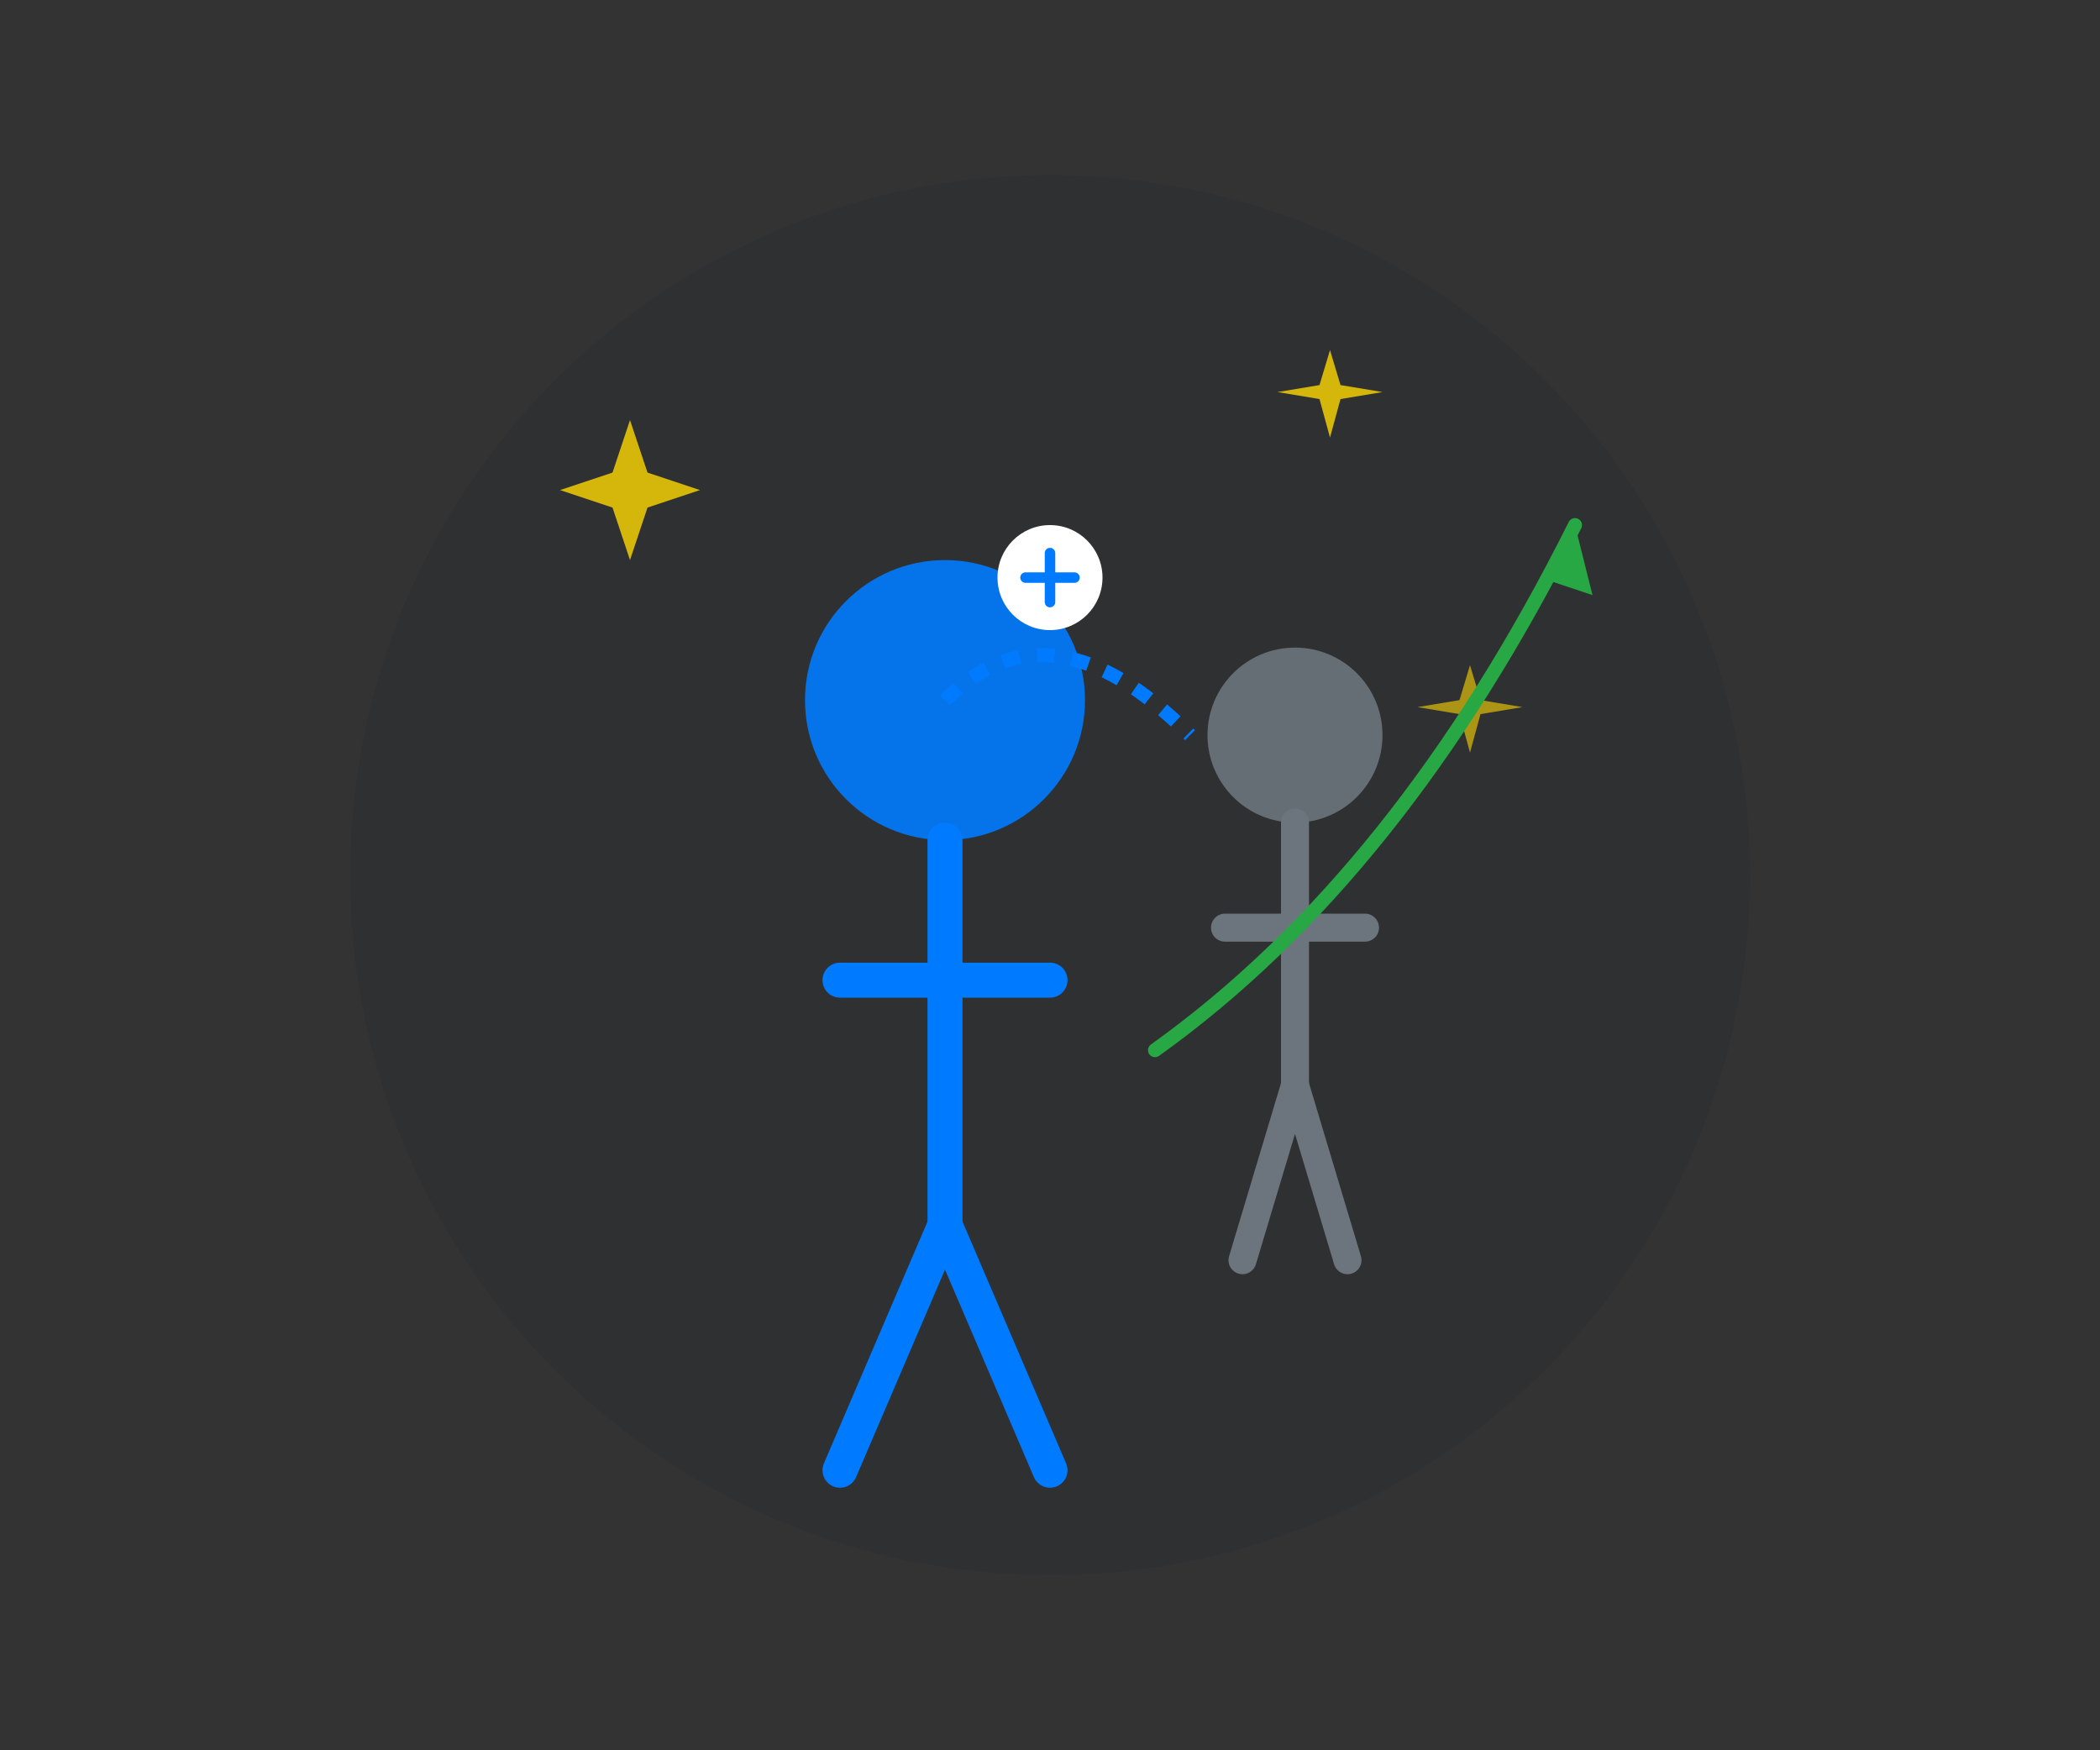 <?xml version="1.0" encoding="UTF-8"?>
<svg width="600" height="500" viewBox="0 0 600 500" fill="none" xmlns="http://www.w3.org/2000/svg">
  <rect x="0" y="0" width="600" height="500" fill="#333333" stroke="none"/>
  <!-- Background circle -->
  <circle cx="300" cy="250" r="200" fill="#0a1930" opacity="0.1"/>
  
  <!-- Mentor figure -->
  <g transform="translate(200, 150)">
    <!-- Head -->
    <circle cx="70" cy="50" r="40" fill="#007bff" opacity="0.9"/>
    <!-- Body -->
    <path d="M70 90 L70 200 M40 130 L100 130" stroke="#007bff" stroke-width="10" stroke-linecap="round"/>
    <!-- Legs -->
    <path d="M70 200 L40 270 M70 200 L100 270" stroke="#007bff" stroke-width="10" stroke-linecap="round"/>
  </g>
  
  <!-- Mentee figure -->
  <g transform="translate(340, 180)">
    <!-- Head -->
    <circle cx="30" cy="30" r="25" fill="#6c757d" opacity="0.9"/>
    <!-- Body -->
    <path d="M30 55 L30 130 M10 85 L50 85" stroke="#6c757d" stroke-width="8" stroke-linecap="round"/>
    <!-- Legs -->
    <path d="M30 130 L15 180 M30 130 L45 180" stroke="#6c757d" stroke-width="8" stroke-linecap="round"/>
  </g>
  
  <!-- Connection line between mentor and mentee -->
  <path d="M270 200 Q 300 170, 340 210" stroke="#007bff" stroke-width="4" stroke-dasharray="5,5"/>
  
  <!-- Knowledge transfer icons -->
  <g transform="translate(300, 165)">
    <circle cx="0" cy="0" r="15" fill="#ffffff"/>
    <path d="M-7 0 L7 0 M0 -7 L0 7" stroke="#007bff" stroke-width="3" stroke-linecap="round"/>
  </g>
  
  <!-- Stars representing ideas and growth -->
  <g>
    <path d="M180 120 L185 135 L200 140 L185 145 L180 160 L175 145 L160 140 L175 135 Z" fill="#FFD700" opacity="0.8"/>
    <path d="M380 100 L383 110 L395 112 L383 114 L380 125 L377 114 L365 112 L377 110 Z" fill="#FFD700" opacity="0.8"/>
    <path d="M420 190 L423 200 L435 202 L423 204 L420 215 L417 204 L405 202 L417 200 Z" fill="#FFD700" opacity="0.6"/>
  </g>
  
  <!-- Growth arrow -->
  <path d="M330 300 Q 400 250, 450 150" stroke="#28a745" stroke-width="4" stroke-linecap="round"/>
  <polygon points="450,150 440,165 455,170" fill="#28a745"/>
</svg>
